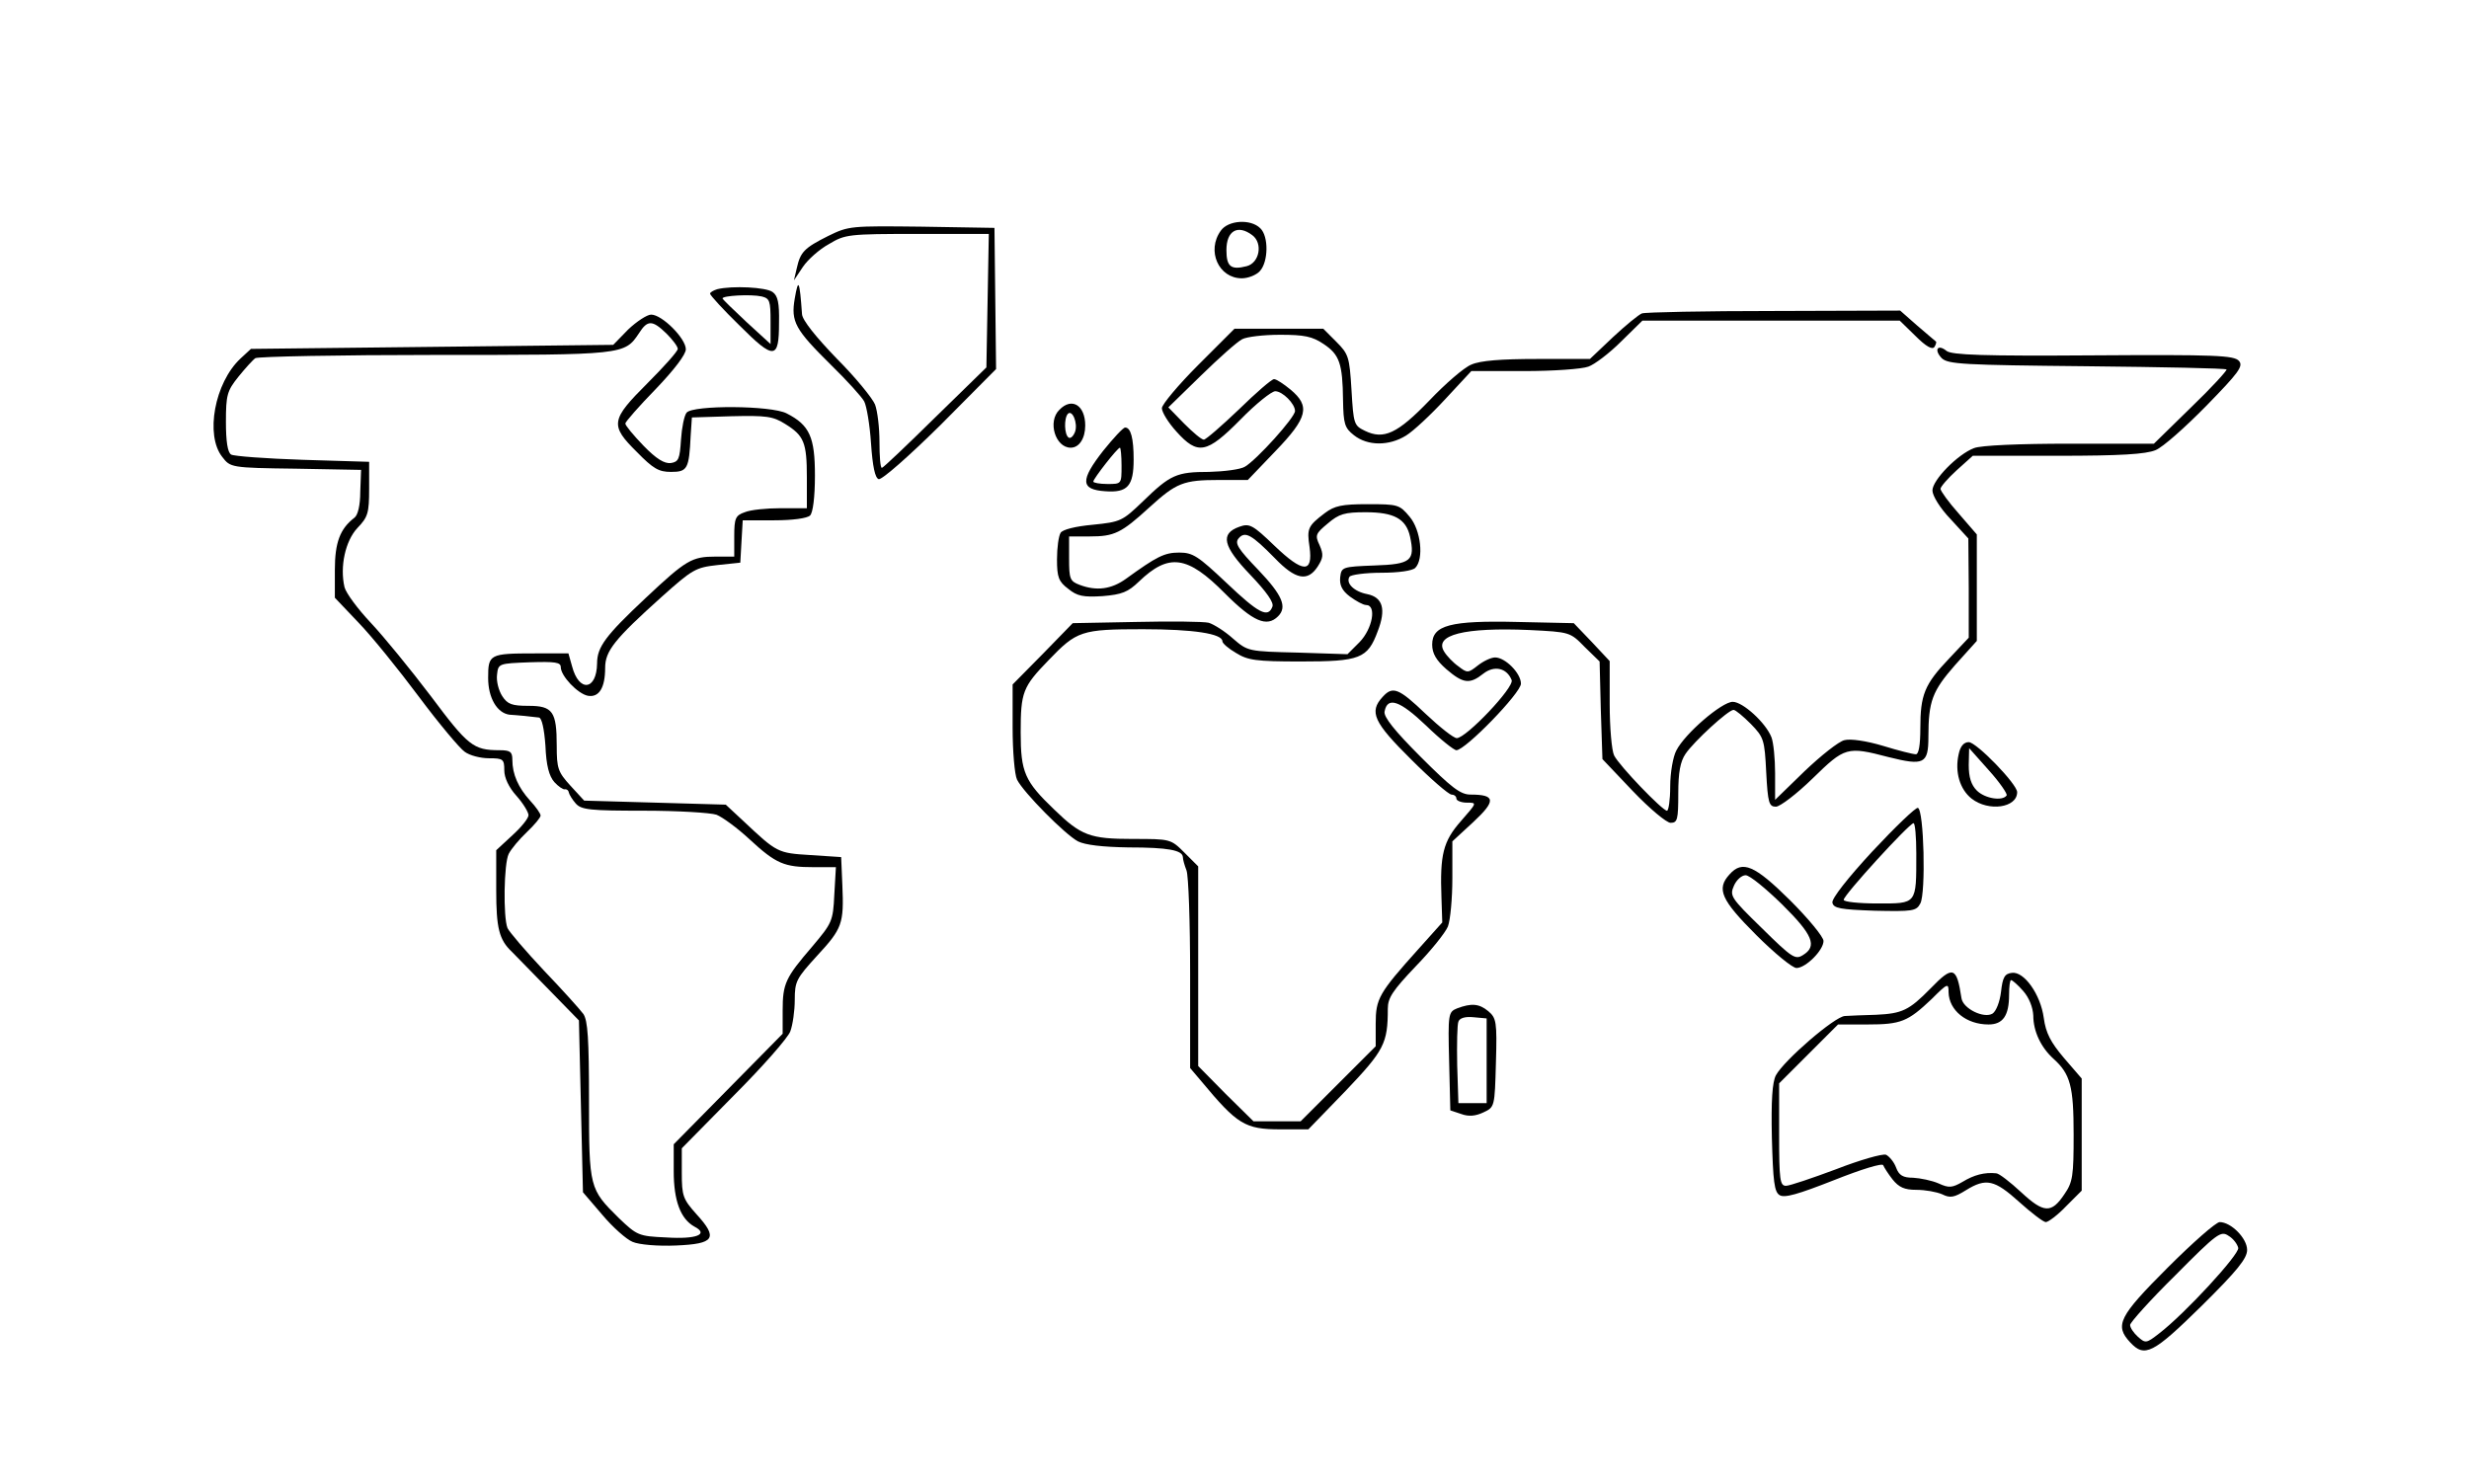 <?xml version="1.0" standalone="no"?>
<!DOCTYPE svg PUBLIC "-//W3C//DTD SVG 20010904//EN"
 "http://www.w3.org/TR/2001/REC-SVG-20010904/DTD/svg10.dtd">
<svg version="1.0" xmlns="http://www.w3.org/2000/svg"
 width="612pt" height="368pt" viewBox="0 0 612 368"
 preserveAspectRatio="xMidYMid meet">

<g transform="translate(0,368) scale(0.1,-0.1)"
fill="#000000" stroke="none">
<path d="M3026 3108 c-36 -50 -5 -118 52 -118 16 0 36 8 45 18 21 23 22 86 1
106 -24 24 -80 20 -98 -6z m78 -11 c27 -20 18 -69 -14 -77 -39 -10 -50 -1 -50
40 0 48 28 64 64 37z"/>
<path d="M2053 3095 c-60 -30 -69 -40 -78 -80 l-7 -30 22 33 c12 18 41 44 65
57 40 24 48 25 219 25 l177 0 -3 -165 -3 -166 -127 -124 c-70 -69 -129 -125
-132 -125 -4 0 -6 29 -6 64 0 36 -5 77 -11 93 -6 15 -48 67 -95 114 -52 54
-85 95 -86 110 -6 84 -9 91 -18 39 -10 -58 1 -77 90 -165 39 -38 76 -79 82
-90 6 -11 14 -58 17 -104 4 -58 10 -86 19 -89 8 -2 74 56 153 134 l138 139 -2
175 -2 175 -180 3 c-176 2 -181 2 -232 -23z"/>
<path d="M1778 2963 c-10 -3 -18 -8 -18 -11 0 -4 33 -40 73 -79 86 -86 98 -85
98 7 1 49 -3 67 -16 76 -16 12 -100 16 -137 7z m110 -18 c20 -5 22 -11 22 -62
l0 -56 -59 54 c-32 30 -59 56 -60 59 -1 7 70 11 97 5z"/>
<path d="M4070 2903 c-8 -3 -41 -30 -72 -59 l-57 -54 -131 0 c-89 0 -141 -4
-163 -14 -18 -7 -65 -48 -104 -89 -79 -82 -113 -98 -160 -75 -27 13 -28 17
-33 101 -5 82 -7 89 -38 120 l-32 32 -110 0 -110 0 -90 -90 c-49 -49 -90 -98
-90 -107 0 -10 16 -36 36 -58 53 -59 75 -55 159 30 38 39 77 70 86 70 18 0 49
-31 49 -49 0 -16 -95 -121 -124 -138 -11 -7 -52 -12 -89 -13 -81 0 -96 -7
-164 -73 -51 -49 -55 -51 -124 -58 -44 -4 -75 -12 -80 -20 -5 -8 -9 -37 -9
-66 0 -44 4 -55 28 -73 22 -18 37 -21 85 -18 48 4 63 10 90 36 74 71 120 65
213 -29 70 -70 104 -85 132 -57 23 23 11 52 -49 115 -50 52 -59 66 -49 78 16
19 32 10 90 -49 51 -53 81 -59 106 -21 14 22 15 30 5 53 -12 25 -10 29 20 54
28 24 42 28 94 28 70 0 100 -16 110 -60 13 -60 3 -69 -88 -72 -80 -3 -82 -4
-85 -29 -2 -19 4 -33 24 -48 15 -11 33 -21 40 -21 27 0 16 -59 -16 -92 l-30
-30 -123 4 c-123 3 -124 3 -161 35 -20 18 -47 35 -60 39 -13 3 -94 4 -180 2
l-157 -3 -74 -76 -75 -76 0 -107 c0 -59 5 -117 11 -129 16 -32 119 -136 151
-153 18 -9 61 -14 125 -15 99 0 134 -7 135 -24 0 -6 4 -20 9 -33 5 -13 9 -128
9 -257 l0 -233 28 -33 c89 -107 108 -119 196 -119 l69 0 93 96 c95 100 104
117 104 203 0 27 12 45 69 105 38 39 74 84 80 99 6 16 11 69 11 120 l0 91 52
48 c57 53 55 68 -7 68 -25 0 -47 17 -124 94 -64 64 -92 99 -89 112 7 38 38 27
103 -35 35 -34 69 -61 75 -61 22 0 160 142 160 165 0 26 -39 65 -64 65 -10 0
-29 -9 -43 -20 -24 -19 -26 -19 -48 -2 -13 9 -29 26 -35 36 -27 42 50 61 211
54 100 -5 101 -5 137 -42 l37 -36 3 -121 4 -121 75 -79 c42 -44 84 -79 94 -79
17 0 19 8 19 73 0 52 5 79 18 98 21 31 106 109 119 109 5 0 24 -16 43 -35 32
-33 34 -39 38 -120 4 -76 7 -85 24 -85 10 0 51 31 91 70 80 78 85 80 188 53
88 -22 99 -17 99 50 0 89 10 114 66 178 l54 60 0 132 0 132 -45 52 c-25 28
-45 56 -45 61 0 5 18 26 40 46 l40 36 210 0 c157 0 219 4 243 14 18 7 74 57
126 110 80 82 92 98 81 111 -12 14 -57 16 -361 14 -274 -2 -351 1 -364 11 -22
18 -32 3 -12 -18 16 -15 52 -17 360 -20 188 -2 343 -5 346 -8 2 -2 -37 -45
-88 -94 l-92 -90 -209 0 c-123 0 -220 -4 -237 -11 -40 -15 -103 -79 -103 -105
0 -13 19 -44 45 -71 l44 -48 1 -123 0 -123 -49 -52 c-61 -64 -71 -90 -71 -173
0 -41 -4 -64 -11 -64 -7 0 -43 9 -82 21 -40 12 -80 18 -95 14 -14 -3 -58 -38
-99 -77 l-73 -71 0 66 c0 36 -4 76 -9 89 -14 36 -71 88 -96 88 -27 0 -119 -79
-140 -121 -8 -15 -15 -55 -15 -89 0 -33 -4 -60 -8 -60 -11 0 -118 111 -131
137 -6 12 -11 69 -11 128 l0 106 -44 47 -45 47 -139 3 c-167 4 -212 -8 -212
-56 0 -22 10 -39 35 -61 42 -36 58 -38 92 -11 27 21 58 14 70 -16 7 -18 -113
-144 -136 -144 -8 0 -42 27 -77 60 -67 64 -82 70 -107 42 -34 -37 -22 -63 71
-155 48 -48 93 -87 100 -87 6 0 12 -4 12 -10 0 -5 12 -10 26 -10 26 0 25 0
-15 -46 -44 -50 -52 -83 -48 -190 l2 -61 -60 -67 c-97 -108 -105 -122 -105
-184 l0 -56 -93 -93 -93 -93 -59 0 -58 0 -69 68 -68 69 0 247 0 248 -34 34
c-34 34 -35 34 -128 34 -106 0 -128 8 -195 73 -73 70 -83 92 -83 191 0 100 5
113 69 179 70 73 81 77 234 77 125 0 197 -11 197 -30 0 -5 15 -18 34 -29 29
-18 49 -21 160 -21 147 0 166 7 191 75 21 54 13 84 -26 92 -32 6 -54 27 -44
43 3 5 39 10 79 10 43 0 77 5 84 12 22 22 14 94 -14 127 -25 30 -29 31 -104
31 -64 0 -82 -4 -106 -22 -42 -32 -45 -38 -38 -84 9 -66 -16 -65 -87 3 -54 52
-62 56 -87 47 -48 -17 -41 -48 27 -119 41 -43 59 -69 55 -79 -11 -29 -34 -17
-114 59 -70 66 -83 75 -117 75 -37 0 -56 -10 -132 -65 -36 -26 -73 -31 -115
-15 -24 9 -26 15 -26 65 l0 55 51 0 c61 0 78 8 148 72 67 61 84 68 173 68 l71
0 68 71 c81 84 87 112 38 153 -17 14 -35 26 -41 26 -6 0 -45 -34 -87 -75 -43
-41 -82 -75 -87 -75 -6 0 -27 18 -49 40 l-39 40 81 79 c45 44 90 84 102 90 11
6 53 11 94 11 60 0 80 -4 108 -23 39 -26 47 -48 48 -139 1 -59 4 -69 27 -87
34 -27 87 -27 129 -1 18 11 61 51 97 90 l65 70 131 0 c72 0 143 5 159 11 15 5
52 33 81 62 l53 52 319 0 319 0 39 -38 c26 -26 42 -35 47 -27 4 6 5 12 4 13
-2 2 -23 19 -47 40 l-42 37 -313 -1 c-171 0 -319 -3 -327 -6z"/>
<path d="M1557 2863 l-37 -38 -449 -5 -449 -5 -26 -24 c-64 -60 -88 -190 -45
-244 20 -26 21 -27 182 -29 l162 -3 -2 -54 c0 -34 -6 -59 -15 -65 -35 -27 -48
-61 -48 -129 l0 -69 58 -61 c33 -34 100 -117 150 -184 50 -67 102 -129 114
-137 12 -9 39 -16 60 -16 35 0 38 -2 38 -30 0 -18 11 -42 30 -63 17 -19 30
-41 30 -48 0 -8 -18 -30 -40 -50 l-40 -37 0 -99 c0 -94 7 -123 39 -153 3 -3
42 -43 86 -88 l80 -82 5 -213 5 -213 48 -56 c26 -31 60 -61 75 -67 16 -7 63
-11 108 -9 95 4 105 18 50 78 -33 37 -36 45 -36 102 l0 61 129 131 c72 72 135
144 140 159 6 16 11 51 11 78 0 46 4 53 55 109 63 68 67 80 63 175 l-3 70 -76
5 c-82 5 -83 6 -167 85 l-43 40 -175 5 -176 5 -34 37 c-31 34 -34 43 -34 99 0
85 -10 99 -70 99 -41 0 -52 4 -65 24 -9 14 -15 37 -13 53 3 28 4 28 81 31 63
2 77 0 77 -12 0 -22 42 -66 67 -71 28 -5 43 20 43 69 0 42 23 71 141 177 75
67 83 72 137 78 l57 6 3 53 3 52 78 0 c46 0 82 5 89 12 7 7 12 45 12 99 0 95
-13 125 -70 154 -38 20 -232 21 -248 2 -6 -7 -12 -37 -14 -67 -3 -48 -6 -55
-25 -58 -16 -2 -36 10 -68 43 -25 26 -45 50 -45 55 0 4 34 43 75 85 46 48 75
86 75 99 0 27 -59 86 -86 86 -10 0 -36 -17 -57 -37z m95 -10 c15 -15 28 -32
28 -38 0 -6 -34 -44 -75 -85 -91 -91 -94 -104 -26 -171 40 -41 54 -49 84 -49
41 0 45 7 49 90 l3 45 98 3 c86 2 103 0 133 -19 47 -29 54 -46 54 -133 l0 -76
-64 0 c-36 0 -76 -4 -90 -10 -23 -8 -26 -15 -26 -60 l0 -50 -46 0 c-59 0 -73
-8 -174 -103 -99 -93 -120 -121 -120 -162 -1 -67 -45 -72 -62 -7 l-9 32 -83 0
c-113 0 -116 -2 -116 -61 0 -49 22 -87 53 -91 6 0 23 -2 37 -3 14 -2 30 -3 36
-4 7 -1 13 -28 16 -70 2 -49 9 -75 22 -90 10 -11 22 -19 26 -18 4 1 9 -2 10
-8 1 -5 9 -18 17 -27 14 -16 36 -18 169 -18 84 0 165 -5 180 -10 15 -6 52 -33
82 -61 66 -61 86 -69 159 -69 l55 0 -4 -69 c-3 -65 -6 -70 -54 -127 -67 -78
-74 -92 -74 -160 l0 -57 -135 -137 -135 -137 0 -67 c0 -73 17 -118 51 -137 37
-19 6 -32 -70 -27 -68 3 -72 5 -117 48 -73 72 -74 75 -74 292 0 152 -3 198
-14 214 -8 11 -52 60 -98 108 -46 49 -86 96 -90 105 -11 27 -9 161 3 184 6 12
26 36 45 54 19 18 34 36 34 41 0 5 -12 22 -26 37 -29 32 -44 65 -44 101 0 20
-5 24 -32 24 -65 0 -78 11 -170 134 -50 66 -117 148 -149 182 -32 34 -61 73
-65 88 -12 51 2 115 32 147 26 27 29 37 29 97 l0 67 -165 5 c-91 3 -171 9
-177 13 -9 5 -13 34 -13 81 0 67 3 77 31 112 17 21 36 42 42 46 7 4 207 8 445
8 469 0 470 0 506 54 21 33 33 33 68 -1z"/>
<path d="M2626 2664 c-30 -29 -10 -94 28 -94 21 0 36 23 36 55 0 50 -33 71
-64 39z m39 -54 c-4 -11 -11 -18 -16 -15 -11 7 -12 48 -2 59 11 11 25 -23 18
-44z"/>
<path d="M2735 2563 c-58 -74 -57 -97 5 -101 55 -4 70 13 70 79 0 52 -7 79
-21 79 -5 0 -29 -26 -54 -57z m45 -38 c0 -45 0 -45 -35 -45 -19 0 -35 3 -35 6
0 7 60 84 66 84 2 0 4 -20 4 -45z"/>
<path d="M4855 1810 c-10 -44 3 -87 32 -110 42 -33 113 -23 113 16 0 20 -101
124 -120 124 -12 0 -21 -10 -25 -30z m119 -102 c-10 -15 -54 -8 -74 12 -14 14
-20 33 -20 63 l1 42 49 -55 c27 -30 46 -58 44 -62z"/>
<path d="M4641 1569 c-61 -66 -101 -117 -99 -127 3 -14 19 -17 105 -20 94 -2
103 -1 113 18 14 26 9 232 -6 237 -5 2 -56 -47 -113 -108z m109 -6 c0 -126 2
-123 -96 -123 -46 0 -84 4 -84 9 0 12 162 189 173 190 4 1 7 -34 7 -76z"/>
<path d="M4287 1512 c-33 -36 -21 -63 66 -150 45 -45 90 -82 100 -82 23 0 67
44 67 67 0 10 -37 55 -83 101 -88 87 -118 100 -150 64z m130 -74 c77 -76 88
-104 52 -126 -19 -12 -27 -7 -102 67 -77 75 -80 80 -69 105 6 14 19 26 29 26
10 0 50 -33 90 -72z"/>
<path d="M4785 1229 c-53 -54 -70 -62 -135 -65 -30 -1 -65 -2 -77 -3 -25 -1
-151 -110 -171 -147 -9 -17 -12 -63 -10 -155 3 -108 6 -134 19 -142 12 -8 46
2 135 37 68 27 120 43 122 37 2 -5 12 -21 23 -35 16 -20 30 -26 59 -26 22 0
50 -5 64 -11 20 -10 30 -8 59 10 50 31 71 26 132 -29 30 -27 60 -50 66 -50 6
0 29 17 50 39 l39 39 0 139 0 139 -44 51 c-33 39 -45 62 -50 99 -8 59 -49 116
-79 112 -18 -2 -23 -11 -27 -47 -3 -25 -12 -48 -21 -54 -21 -13 -73 12 -77 38
-12 79 -21 82 -77 24z m230 -6 c15 -17 24 -41 25 -61 0 -39 19 -79 50 -107 42
-38 50 -68 50 -188 0 -102 -2 -118 -23 -148 -32 -48 -51 -47 -107 5 -27 25
-55 47 -62 47 -29 3 -55 -4 -83 -21 -26 -15 -34 -16 -60 -4 -16 7 -45 13 -63
14 -25 0 -35 6 -42 25 -5 14 -17 28 -25 32 -9 3 -65 -13 -124 -36 -59 -22
-115 -41 -124 -41 -15 0 -17 15 -17 127 l0 127 73 73 73 73 73 0 c83 0 100 7
159 63 40 40 42 40 42 17 1 -45 44 -80 99 -80 36 0 51 22 51 74 0 20 2 36 5
36 3 0 17 -12 30 -27z"/>
<path d="M3612 1180 c-22 -9 -23 -13 -20 -131 l3 -122 27 -9 c19 -7 36 -5 55
4 28 13 28 14 31 123 3 102 1 111 -19 128 -23 19 -42 20 -77 7z m73 -130 l0
-105 -35 0 -35 0 -3 94 c-1 52 0 101 3 108 3 9 17 13 37 11 l33 -3 0 -105z"/>
<path d="M5373 537 c-121 -121 -132 -143 -93 -185 36 -39 57 -28 177 90 89 88
113 118 113 139 0 29 -40 69 -68 69 -9 0 -67 -51 -129 -113z m175 49 c3 -16
-132 -163 -196 -212 -32 -25 -34 -25 -53 -8 -10 9 -19 22 -19 29 0 6 50 62
112 123 104 105 113 111 132 98 12 -7 22 -21 24 -30z"/>
</g>
</svg>
